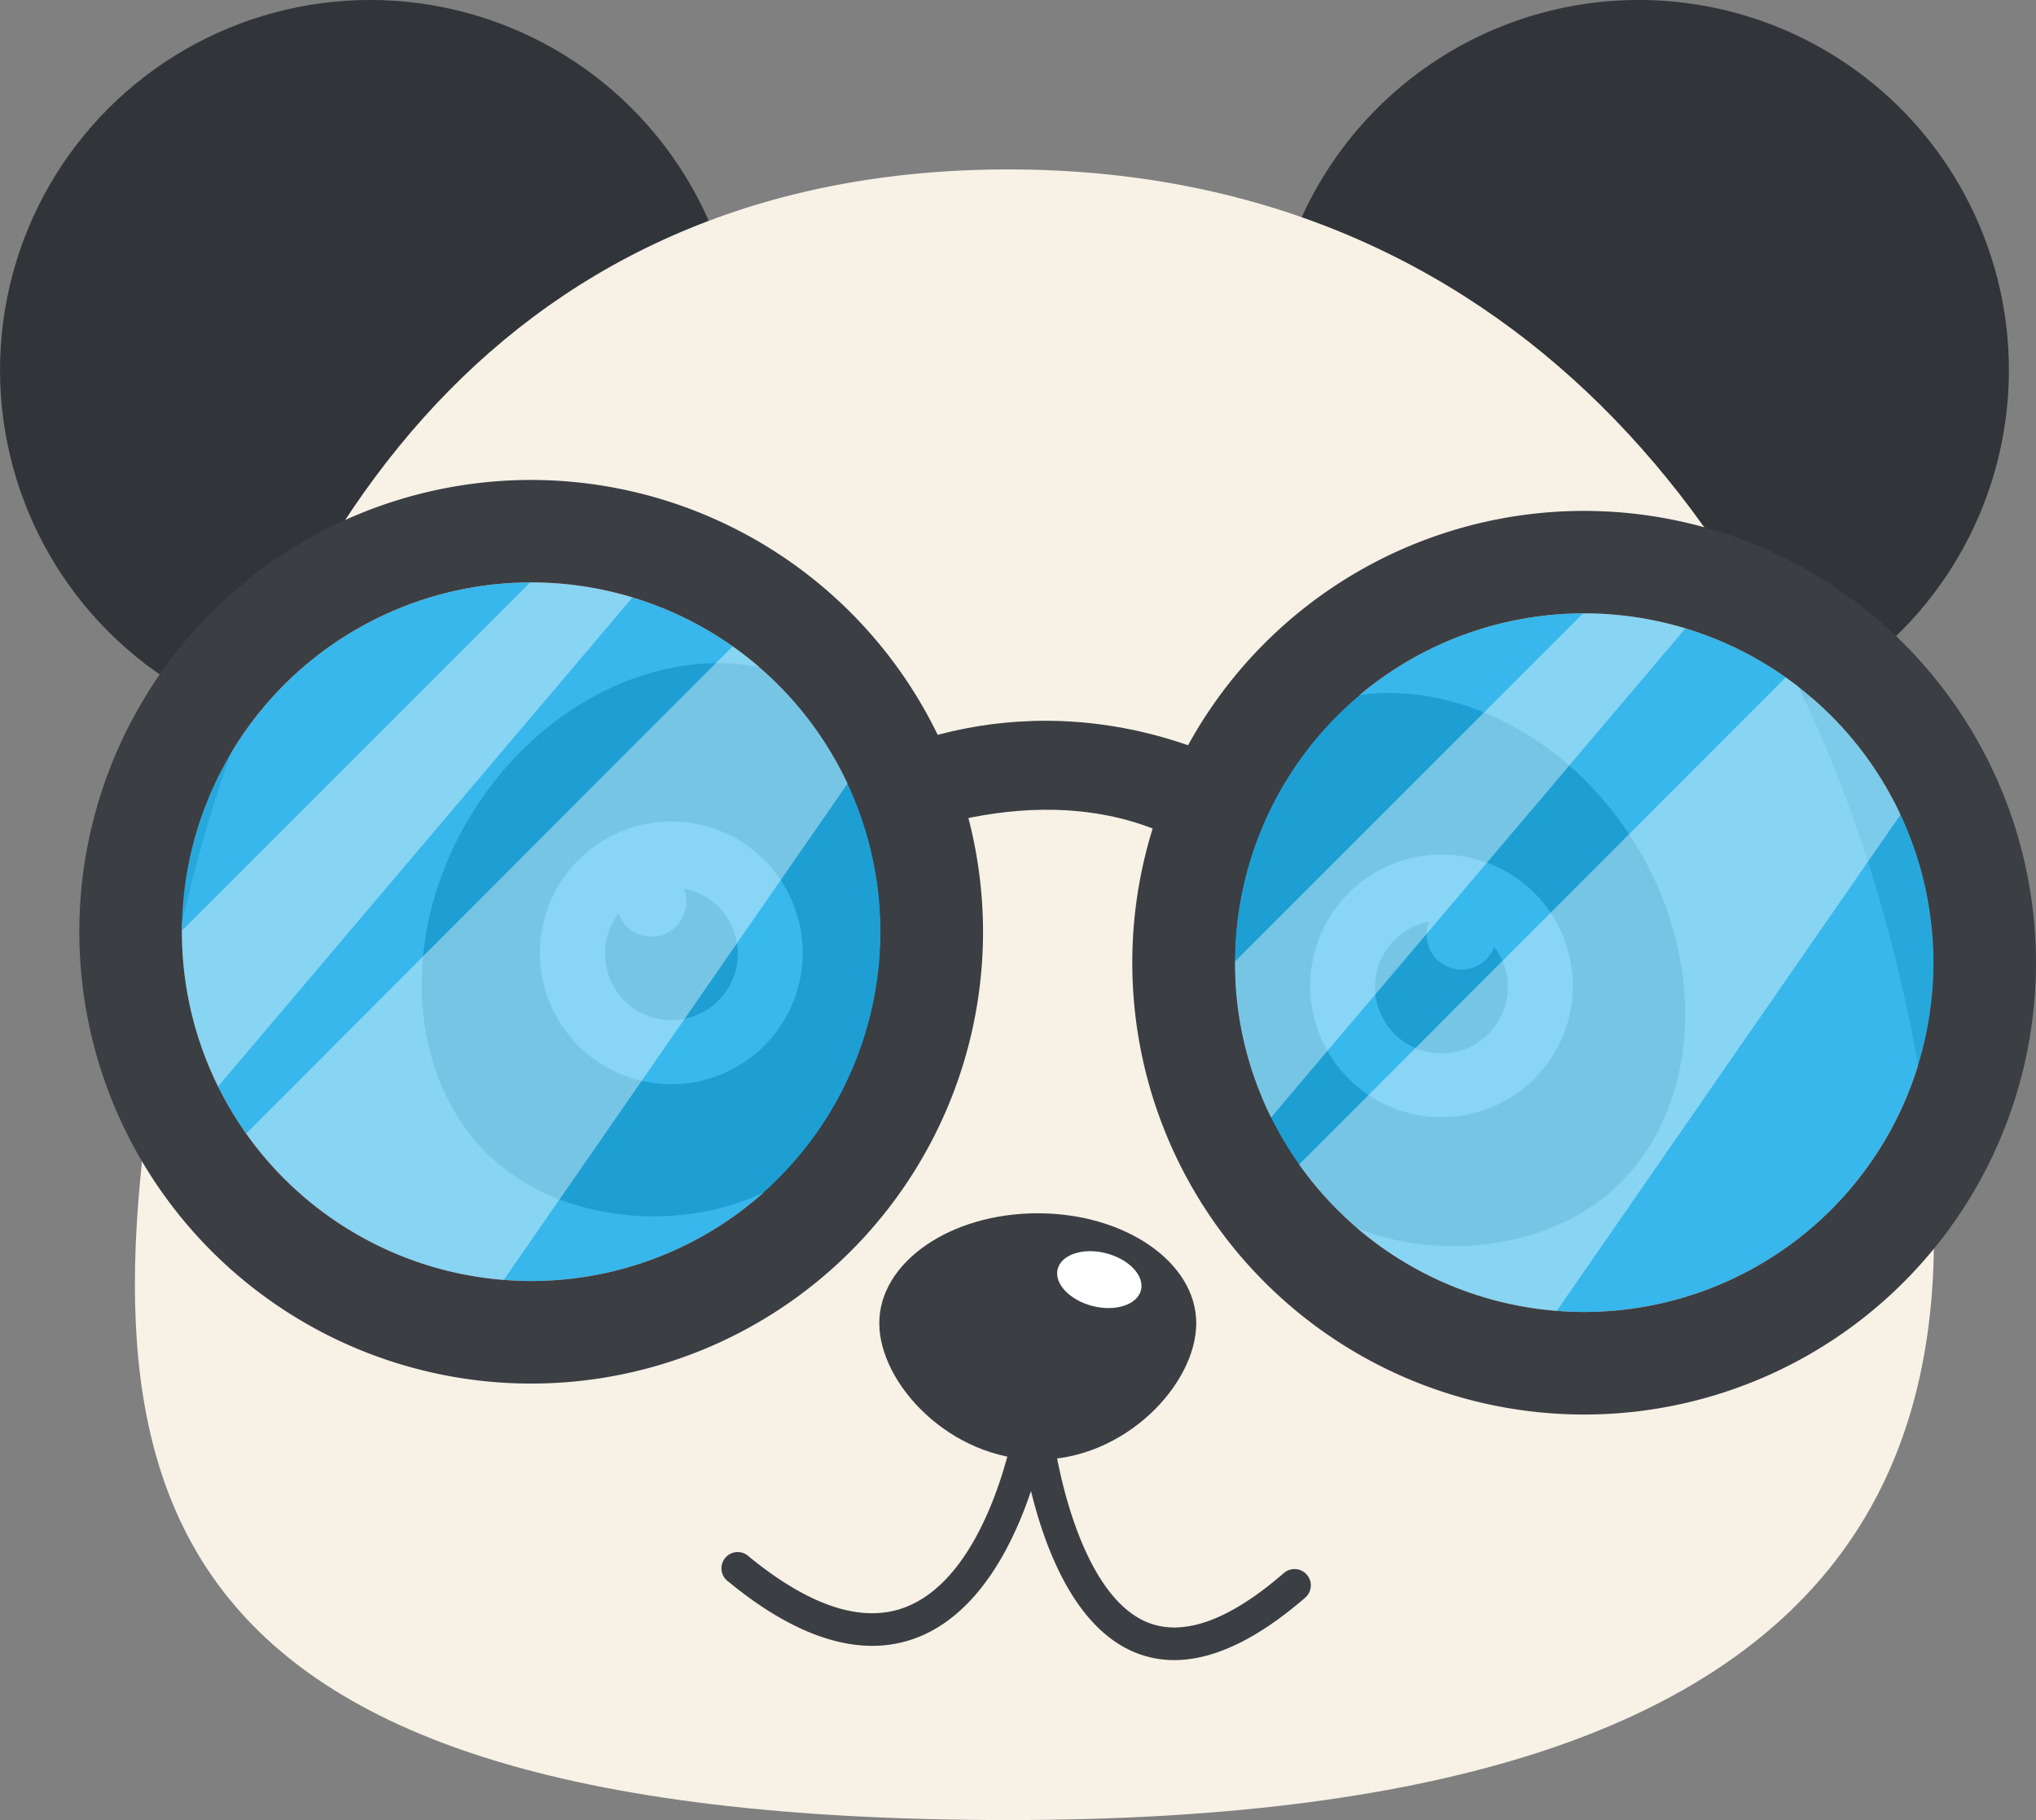 <svg id="Layer_1" data-name="Layer 1" xmlns="http://www.w3.org/2000/svg" viewBox="0 0 398.59 356.4"><rect x="0" y="0" width="398.59" height="356.4" fill="#808080" stroke="none"/><defs><style>.cls-1{fill:#313439;}.cls-2{fill:#f7f1e6;}.cls-3{fill:#3b3e43;}.cls-4,.cls-6{fill:#fff;}.cls-5{fill:#19aeec;opacity:0.86;}.cls-6{opacity:0.4;}</style></defs><title>Panda</title><circle class="cls-1" cx="1420.45" cy="1379.9" r="72.45" transform="translate(-1907.69 101.12) rotate(-45)"/><path class="cls-1" d="M1741.28,1379.9a72.45,72.45,0,1,1-72.45-72.45A72.45,72.45,0,0,1,1741.28,1379.9Z" transform="translate(-1348 -1307.45)"/><path class="cls-2" d="M1720.42,1500.8c19.77,86.59,0,163-175,163s-182.2-67.83-164.43-163c17-91,67.81-160.18,164.43-160.18S1699.8,1410.49,1720.42,1500.8Z" transform="translate(-1348 -1307.45)"/><path class="cls-3" d="M1589.38,1521.59c9.31,31.26,47.68,36.39,69.29,22.68s25.63-46.11,9-72.35-47.67-36.4-69.28-22.68S1580.52,1491.8,1589.38,1521.59Z" transform="translate(-1348 -1307.45)"/><path class="cls-3" d="M1582.19,1566.52c0,11.91-13.9,26.73-31,26.73s-31.05-14.82-31.05-26.73S1534,1545,1551.14,1545,1582.19,1554.61,1582.19,1566.52Z" transform="translate(-1348 -1307.45)"/><path class="cls-3" d="M1518.77,1629.69c-8.52,0-18-4.2-28.16-12.56a3.18,3.18,0,1,1,4-4.92c11.94,9.77,22.23,13.11,30.57,9.94,16.62-6.32,21.54-36.07,21.59-36.36a3.18,3.18,0,0,1,6.29,1c-.22,1.38-5.59,33.7-25.62,41.32A24.21,24.21,0,0,1,1518.77,1629.69Z" transform="translate(-1348 -1307.45)"/><path class="cls-3" d="M1577.89,1632.48a20,20,0,0,1-7.56-1.45c-19-7.62-22.62-42.94-22.76-44.44a3.18,3.18,0,0,1,6.34-.61c.88,9.15,6,34,18.79,39.14,7,2.81,16-.44,26.64-9.68a3.19,3.19,0,0,1,4.18,4.82C1594.13,1628.39,1585.55,1632.48,1577.89,1632.48Z" transform="translate(-1348 -1307.45)"/><path class="cls-4" d="M1604.5,1500.47a25.71,25.71,0,1,0,25.71-25.71A25.7,25.7,0,0,0,1604.5,1500.47Z" transform="translate(-1348 -1307.45)"/><path class="cls-3" d="M1617.19,1500.69a13,13,0,1,0,13-13A13,13,0,0,0,1617.19,1500.69Z" transform="translate(-1348 -1307.45)"/><path class="cls-4" d="M1627.28,1490.46a6.83,6.83,0,1,0,6.83-6.83A6.83,6.83,0,0,0,1627.28,1490.46Z" transform="translate(-1348 -1307.45)"/><path class="cls-3" d="M1519.1,1515.75c-9.31,31.27-47.68,36.4-69.29,22.68s-25.63-46.11-9-72.35,47.68-36.39,69.28-22.68S1528,1486,1519.1,1515.75Z" transform="translate(-1348 -1307.45)"/><path class="cls-4" d="M1505.14,1494a25.72,25.72,0,1,1-25.71-25.71A25.71,25.71,0,0,1,1505.14,1494Z" transform="translate(-1348 -1307.45)"/><path class="cls-3" d="M1492.44,1494.18a13,13,0,1,1-13-13A13,13,0,0,1,1492.44,1494.18Z" transform="translate(-1348 -1307.45)"/><path class="cls-4" d="M1482.36,1484a6.84,6.84,0,1,1-6.83-6.84A6.83,6.83,0,0,1,1482.36,1484Z" transform="translate(-1348 -1307.45)"/><path class="cls-4" d="M1571.37,1560.06c-.74,2.86-5,4.24-9.47,3.1s-7.57-4.38-6.84-7.24,5-4.25,9.47-3.1S1572.09,1557.2,1571.37,1560.06Z" transform="translate(-1348 -1307.45)"/><path class="cls-5" d="M1658.13,1427.54a68.39,68.39,0,1,0,68.39,68.4A68.39,68.39,0,0,0,1658.13,1427.54Z" transform="translate(-1348 -1307.45)"/><path class="cls-6" d="M1658.13,1427.54h-.2l-68.18,68.18c0,.07,0,.13,0,.21,0,7.82,1.21,27.38,3.63,34.38l87.09-102.78C1673.46,1425.13,1666,1427.54,1658.13,1427.54Z" transform="translate(-1348 -1307.45)"/><path class="cls-6" d="M1597.5,1540.29c5.57,10.64,38.87,26.46,49,32.89l80.07-115.62c-6.42-10.09-14.08-16.2-24.72-21.76Z" transform="translate(-1348 -1307.45)"/><path class="cls-3" d="M1658.13,1407.48a88.46,88.46,0,1,0,88.46,88.46A88.55,88.55,0,0,0,1658.13,1407.48Zm0,156.84a68.39,68.39,0,1,1,68.39-68.38A68.39,68.39,0,0,1,1658.13,1564.32Z" transform="translate(-1348 -1307.45)"/><path class="cls-5" d="M1452,1421.48a68.39,68.39,0,1,0,68.39,68.39A68.39,68.39,0,0,0,1452,1421.48Z" transform="translate(-1348 -1307.45)"/><path class="cls-6" d="M1452,1421.48h-.21l-68.18,68.18v.21c0,7.82,1.2,27.39,3.62,34.39l87.09-102.78C1467.31,1419.06,1459.81,1421.48,1452,1421.48Z" transform="translate(-1348 -1307.45)"/><path class="cls-6" d="M1391.35,1534.23c5.57,10.64,38.88,26.46,49,32.88l80.07-115.62c-6.43-10.08-14.09-16.19-24.73-21.76Z" transform="translate(-1348 -1307.45)"/><path class="cls-3" d="M1452,1401.42a88.46,88.46,0,1,0,88.45,88.45A88.55,88.55,0,0,0,1452,1401.42Zm0,156.84a68.39,68.39,0,1,1,68.39-68.39A68.39,68.39,0,0,1,1452,1558.26Z" transform="translate(-1348 -1307.45)"/><path class="cls-3" d="M1518.09,1456.46s29.28-16.79,67.06-1.37l-2.21,9.75-2.74,7.92c-26.83-15.17-58.72-.1-58.72-.1l-2.54-7.5Z" transform="translate(-1348 -1307.45)"/></svg>